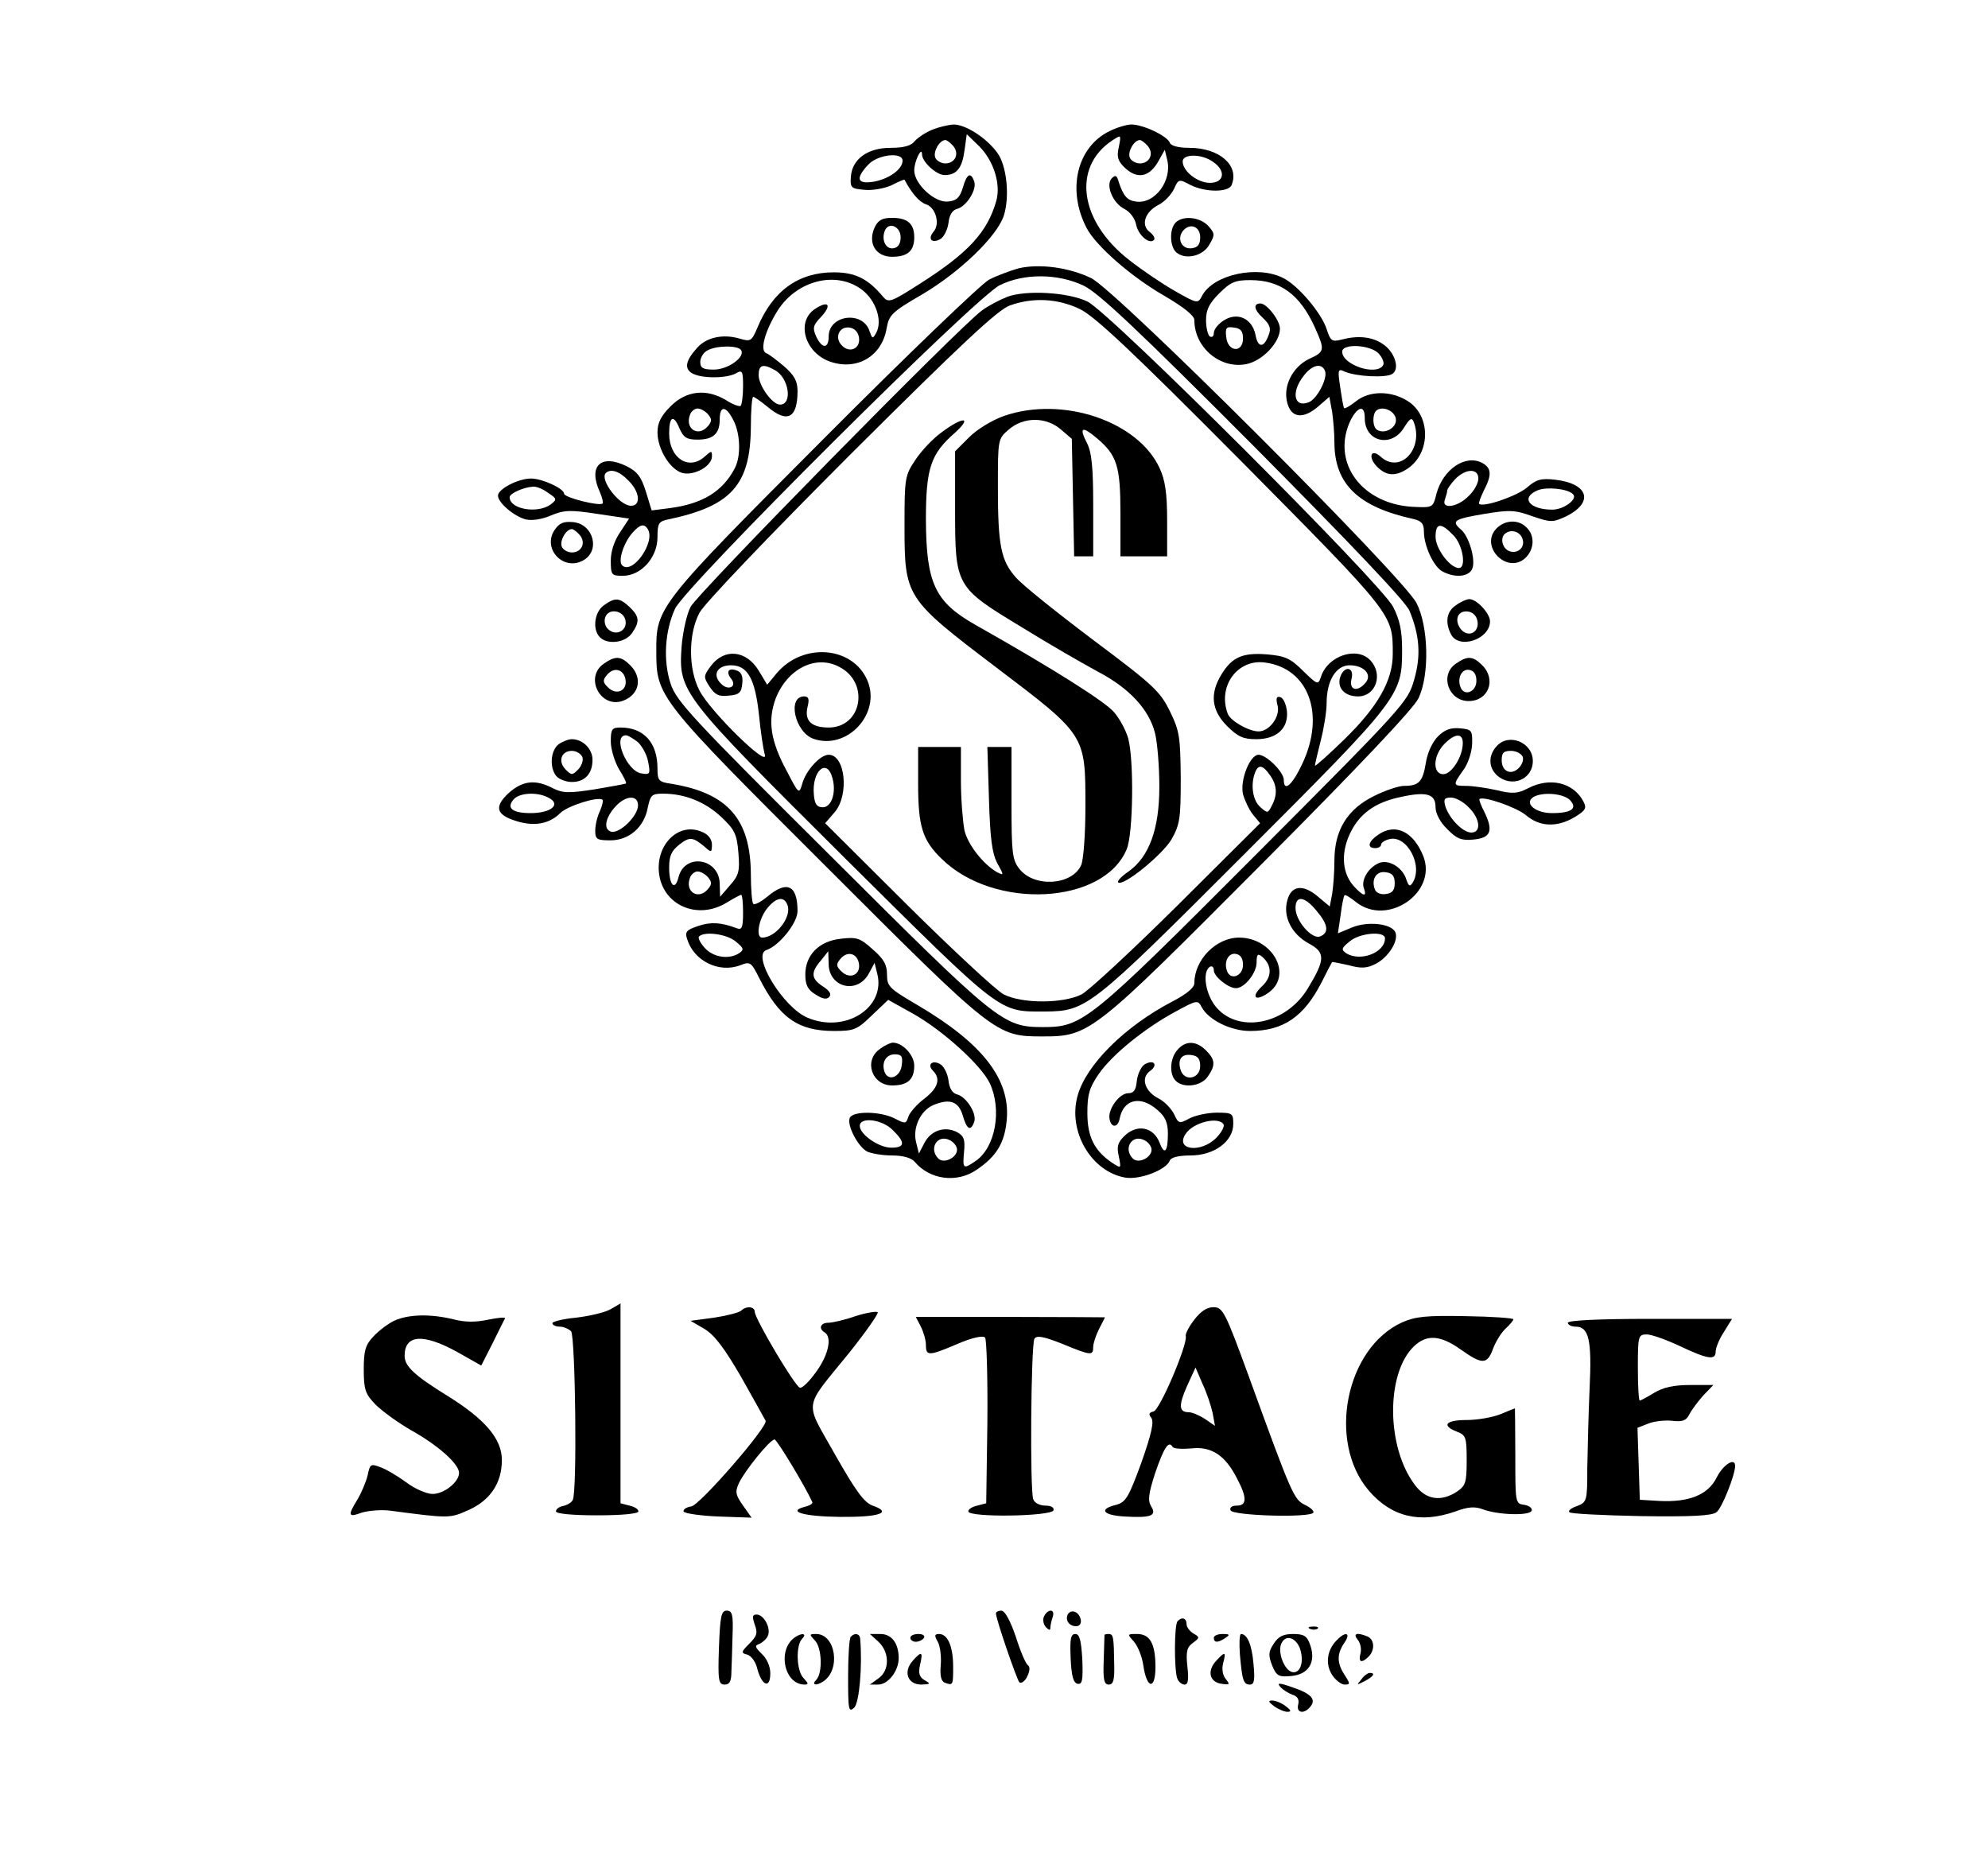 <?xml version="1.0" standalone="no"?>
<!DOCTYPE svg PUBLIC "-//W3C//DTD SVG 20010904//EN"
 "http://www.w3.org/TR/2001/REC-SVG-20010904/DTD/svg10.dtd">
<svg version="1.0" xmlns="http://www.w3.org/2000/svg"
 width="511pt" height="478pt" viewBox="0 0 511 478"
 preserveAspectRatio="xMidYMid meet">

<g transform="translate(0,478) scale(0.1,-0.1)"
fill="#000000" stroke="none">
<path d="M2395 4446 c-17 -7 -36 -20 -44 -29 -9 -12 -29 -17 -62 -17 -59 0
-99 -29 -102 -75 -2 -28 1 -30 36 -33 20 -2 52 4 69 12 17 9 32 15 33 14 19
-36 39 -58 55 -63 25 -8 37 -50 20 -70 -17 -20 -4 -32 18 -19 9 6 18 25 20 41
2 20 10 33 22 36 24 6 52 50 44 71 -9 25 -19 19 -29 -16 -8 -26 -16 -34 -38
-36 -34 -4 -87 45 -87 80 0 24 20 64 20 41 0 -19 37 -53 58 -53 31 0 45 18 51
62 l6 43 32 -31 c37 -37 56 -97 44 -140 -23 -81 -72 -134 -196 -213 -75 -48
-81 -50 -95 -34 -39 47 -72 63 -127 63 -91 0 -157 -48 -196 -142 -15 -35 -17
-37 -47 -28 -42 12 -84 3 -108 -24 -30 -33 -34 -54 -12 -66 24 -13 86 -13 111
0 17 10 19 7 19 -33 0 -24 -3 -46 -6 -50 -3 -3 -20 3 -37 14 -51 31 -103 25
-143 -15 -25 -25 -34 -43 -34 -67 0 -44 33 -97 65 -105 30 -7 75 18 75 43 0
15 -1 15 -18 0 -41 -38 -92 -5 -92 59 0 43 11 50 26 14 11 -25 19 -30 47 -30
40 0 57 15 57 52 0 36 16 36 35 -2 18 -34 20 -92 4 -123 -31 -60 -83 -92 -167
-103 l-47 -6 -15 49 c-12 38 -22 51 -50 65 -66 32 -99 0 -68 -67 6 -14 9 -27
7 -29 -7 -8 -99 15 -99 25 0 13 -56 39 -85 39 -33 0 -85 -27 -85 -44 0 -18 41
-53 71 -61 16 -4 42 0 65 10 34 14 49 15 120 4 l81 -12 -23 -35 c-15 -22 -24
-49 -24 -73 0 -37 2 -39 31 -39 47 0 89 47 89 99 0 36 3 41 28 46 162 34 211
89 212 238 0 42 3 77 6 77 3 0 19 -11 36 -25 52 -44 78 -30 78 40 0 25 -8 40
-34 63 -19 16 -40 32 -46 34 -18 6 -4 57 29 110 50 78 151 103 217 53 36 -28
53 -80 36 -111 -9 -16 -10 -15 -17 5 -17 53 -105 42 -105 -14 0 -32 -17 -32
-32 0 -10 22 -8 29 12 50 29 31 20 44 -15 21 -50 -33 -26 -114 40 -136 69 -23
132 15 144 86 6 34 13 42 91 87 98 58 192 149 210 202 16 49 8 130 -17 163
-28 38 -81 72 -112 72 -14 -1 -40 -7 -56 -14z m55 -41 c17 -20 5 -45 -20 -45
-11 0 -23 7 -26 15 -6 15 11 45 26 45 4 0 13 -7 20 -15z m-130 -38 c0 -22 -35
-47 -74 -54 -43 -7 -48 8 -14 44 24 26 88 33 88 10z m-112 -455 c4 -28 -24
-41 -44 -20 -20 20 -7 50 20 46 13 -2 22 -12 24 -26z m-303 -32 c11 -18 -34
-50 -70 -50 -28 0 -35 4 -35 20 0 10 8 24 18 29 22 13 79 14 87 1z m86 -51
c37 -19 47 -89 14 -89 -20 0 -55 49 -55 76 0 26 11 30 41 13z m-171 -114 c10
-12 10 -18 0 -30 -25 -30 -61 -7 -46 30 3 8 12 15 19 15 8 0 20 -7 27 -15z
m-205 -170 c30 -29 33 -65 7 -65 -30 0 -81 67 -65 84 13 12 35 5 58 -19z
m-206 -32 c23 -15 23 -17 6 -30 -34 -24 -105 -12 -105 19 0 10 37 26 60 27 9
1 26 -6 39 -16z m256 -93 c21 -33 -40 -119 -66 -93 -11 11 4 59 28 85 18 20
29 23 38 8z"/>
<path d="M2852 4443 c-84 -41 -110 -151 -59 -249 24 -46 115 -126 201 -175 49
-29 76 -50 76 -62 0 -70 66 -126 133 -113 42 8 87 56 87 91 0 22 -34 65 -50
65 -19 0 -17 -16 5 -36 19 -18 23 -28 16 -45 -12 -34 -28 -34 -34 1 -9 42 -47
59 -82 36 -14 -9 -25 -23 -25 -32 0 -8 -4 -12 -10 -9 -5 3 -10 22 -10 42 0 27
8 43 34 69 29 29 41 34 80 34 77 0 127 -37 165 -120 27 -60 27 -64 -15 -83
-42 -21 -67 -70 -55 -113 10 -38 40 -42 78 -10 l30 26 7 -38 c3 -20 6 -56 6
-79 0 -107 61 -166 203 -197 21 -5 27 -12 27 -32 0 -37 25 -91 48 -103 34 -18
70 -13 77 9 8 24 -10 84 -31 100 -24 21 -16 26 61 39 66 11 80 10 124 -6 47
-16 52 -16 85 -1 74 36 60 85 -27 95 -36 4 -48 1 -73 -21 -27 -22 -112 -51
-122 -41 -2 2 4 17 12 34 21 40 20 58 -4 71 -43 23 -101 -16 -118 -80 -8 -34
-10 -35 -54 -33 -106 3 -184 72 -182 160 1 63 52 129 52 68 0 -61 69 -77 101
-24 15 24 20 27 25 14 26 -69 -35 -134 -85 -89 -25 23 -34 -1 -9 -26 24 -24
48 -25 79 -4 60 42 58 138 -2 174 -42 26 -97 26 -131 -1 -15 -12 -29 -20 -31
-18 -2 2 -6 26 -10 53 -7 46 -6 49 11 41 29 -13 107 -17 123 -6 20 13 6 57
-25 77 -28 19 -65 22 -106 11 -24 -6 -28 -4 -38 27 -13 41 -73 112 -111 131
-65 34 -180 10 -209 -45 -11 -21 -12 -21 -70 12 -32 18 -85 54 -118 80 -127
99 -147 238 -43 307 23 15 23 15 17 -16 -6 -25 -3 -36 13 -52 34 -34 67 -27
91 19 l14 25 6 -25 c14 -54 -32 -116 -81 -108 -22 3 -32 15 -44 52 -4 15 -8
17 -17 8 -17 -17 2 -64 32 -79 14 -7 27 -24 30 -39 5 -28 34 -53 46 -41 4 4
-1 13 -10 20 -25 18 -13 53 23 71 15 8 32 26 39 41 11 25 13 25 41 10 39 -20
100 -20 107 0 20 50 -32 95 -109 95 -28 0 -47 5 -50 13 -7 18 -69 47 -99 47
-12 0 -38 -8 -56 -17z m98 -38 c17 -20 5 -45 -20 -45 -11 0 -23 7 -26 15 -6
15 11 45 26 45 4 0 13 -7 20 -15z m168 -41 c34 -23 29 -54 -8 -54 -32 0 -70
30 -70 55 0 20 49 20 78 -1z m77 -454 c0 -38 -39 -35 -43 3 -3 25 0 28 20 25
17 -2 23 -9 23 -28z m349 -39 c10 -11 15 -25 11 -30 -17 -28 -105 1 -105 35 0
22 73 18 94 -5z m-138 -45 c7 -19 -21 -72 -42 -80 -38 -15 -46 26 -13 68 22
29 47 34 55 12z m182 -123 c3 -22 -28 -40 -48 -28 -12 7 -13 38 -3 49 15 14
48 1 51 -21z m212 -153 c0 -12 -11 -32 -25 -45 -28 -29 -71 -35 -61 -9 3 9 6
19 6 23 0 4 9 17 20 29 27 28 60 29 60 2z m243 -40 c14 -12 -23 -40 -53 -40
-59 0 -83 31 -37 50 23 9 76 4 90 -10z m-308 -105 c25 -24 35 -85 15 -85 -23
0 -60 50 -60 80 0 36 13 38 45 5z"/>
<path d="M2248 4195 c-18 -40 3 -75 45 -75 40 0 57 15 57 50 0 35 -17 50 -57
50 -26 0 -36 -6 -45 -25z m67 -25 c0 -16 -6 -26 -18 -28 -19 -4 -32 20 -23 44
9 25 41 13 41 -16z"/>
<path d="M3022 4208 c-17 -17 -15 -63 2 -77 24 -20 69 -9 85 21 14 24 14 28
-3 47 -21 23 -65 28 -84 9z m63 -38 c0 -18 -6 -26 -21 -28 -26 -4 -40 24 -23
45 18 21 44 11 44 -17z"/>
<path d="M2617 4090 c-20 -6 -54 -18 -75 -29 -20 -11 -211 -194 -424 -408
-427 -428 -432 -434 -431 -548 0 -116 4 -121 436 -552 435 -435 437 -437 557
-437 121 0 129 7 561 441 247 248 393 402 405 428 29 60 26 185 -5 245 -36 69
-771 803 -836 835 -58 28 -134 38 -188 25z m168 -44 c39 -19 136 -110 437
-412 249 -251 392 -401 401 -424 26 -63 30 -115 12 -177 -16 -57 -25 -67 -408
-451 -428 -429 -444 -442 -546 -442 -103 0 -116 11 -545 439 -356 354 -397
398 -412 443 -20 60 -15 136 11 193 26 58 774 803 835 832 63 31 149 30 215
-1z"/>
<path d="M2589 4017 c-20 -8 -49 -23 -65 -35 -57 -41 -732 -728 -749 -762 -10
-19 -20 -65 -23 -102 -8 -117 -3 -123 420 -544 408 -405 394 -394 514 -394
107 1 116 8 511 403 402 402 407 409 407 527 0 48 -6 77 -23 110 -31 61 -730
759 -786 785 -50 24 -158 30 -206 12z m186 -31 c39 -19 131 -105 416 -392 393
-397 389 -392 389 -495 0 -68 -38 -135 -124 -219 -42 -41 -76 -71 -76 -68 0 4
7 33 15 65 8 31 15 74 15 96 0 57 24 97 59 97 37 0 59 -24 41 -45 -21 -25 -43
-19 -36 10 8 31 -19 35 -29 5 -9 -28 11 -50 46 -50 45 0 65 56 32 92 -34 38
-111 13 -128 -43 -7 -20 -9 -19 -46 17 -32 32 -46 38 -92 42 -63 5 -90 -7
-117 -51 -31 -50 -26 -93 14 -133 28 -28 42 -34 75 -34 53 0 83 28 79 72 -2
17 -9 34 -17 36 -10 3 -12 -2 -7 -22 7 -28 -21 -66 -49 -66 -25 0 -72 27 -79
45 -27 71 25 142 96 132 112 -15 155 -133 96 -259 -26 -56 -48 -75 -48 -43 0
21 -45 65 -65 65 -22 0 -48 -65 -40 -101 4 -15 15 -39 25 -52 l19 -23 -212
-211 c-117 -116 -228 -219 -247 -229 -48 -24 -153 -24 -200 0 -19 10 -130 113
-247 229 l-212 211 25 29 c37 44 27 147 -16 147 -22 0 -59 -41 -68 -75 -8 -27
-9 -26 -39 32 -43 79 -50 131 -29 188 30 76 103 113 163 81 79 -40 59 -156
-27 -156 -45 0 -63 18 -54 54 5 20 2 26 -9 26 -44 0 -24 -92 24 -109 86 -30
174 64 139 149 -37 89 -166 100 -234 19 l-24 -29 -21 35 c-32 54 -89 60 -124
13 -19 -26 -19 -28 -3 -53 14 -21 24 -26 49 -23 27 2 33 8 35 31 2 18 -2 29
-13 33 -22 9 -30 -2 -16 -20 17 -21 -7 -33 -26 -13 -23 23 -9 47 26 47 43 0
62 -35 72 -128 4 -42 11 -88 15 -102 10 -36 -141 112 -168 165 -29 55 -29 146
0 200 12 23 177 196 389 408 284 283 378 371 409 382 59 21 122 18 179 -9z
m-635 -1207 c10 -37 -3 -74 -25 -74 -15 0 -21 8 -23 32 -6 61 34 97 48 42z
m1124 9 c19 -26 20 -51 5 -79 -10 -20 -11 -20 -30 -3 -19 17 -25 57 -13 88 8
22 20 20 38 -6z"/>
<path d="M2581 3711 c-31 -11 -69 -34 -90 -55 l-36 -36 0 -148 c0 -200 1 -201
171 -304 71 -44 160 -95 197 -115 80 -42 131 -97 146 -158 6 -24 11 -86 11
-137 0 -109 -26 -180 -79 -218 -18 -12 -30 -25 -27 -28 12 -12 113 70 137 110
22 39 24 54 24 158 -1 106 -3 121 -28 172 -25 51 -42 67 -197 183 -93 70 -183
142 -199 161 -38 43 -46 81 -46 232 0 123 0 124 28 148 38 33 96 33 134 0 l28
-24 3 -151 3 -151 25 0 24 0 0 130 c0 100 -4 138 -16 161 -21 41 -13 45 25 13
52 -44 61 -71 61 -194 l0 -110 60 0 60 0 0 93 c0 68 -5 103 -19 133 -55 121
-249 187 -400 135z"/>
<path d="M2422 3670 c-23 -16 -54 -49 -69 -72 -27 -40 -28 -47 -28 -168 0
-185 2 -188 235 -365 231 -175 230 -173 230 -357 0 -74 -5 -138 -11 -152 -24
-52 -121 -58 -159 -9 -18 23 -20 41 -20 169 l0 144 -31 0 -31 0 4 -132 c3
-103 8 -140 21 -166 18 -32 18 -33 0 -24 -35 20 -75 70 -84 108 -4 22 -9 78
-9 127 l0 87 -55 0 -55 0 0 -95 c0 -109 11 -145 61 -193 135 -132 416 -117
475 25 17 39 19 230 4 285 -6 21 -22 51 -37 68 -22 26 -154 110 -356 224 -104
59 -126 107 -127 269 0 134 12 170 75 225 45 41 21 42 -33 2z"/>
<path d="M1425 3417 c-31 -48 23 -105 73 -78 46 24 28 94 -25 99 -25 2 -35 -2
-48 -21z m65 -12 c17 -20 5 -45 -20 -45 -11 0 -23 7 -26 15 -6 15 11 45 26 45
4 0 13 -7 20 -15z"/>
<path d="M3845 3420 c-41 -46 29 -116 75 -75 24 22 26 58 4 79 -21 22 -57 20
-79 -4z m68 -24 c8 -20 -8 -38 -29 -34 -22 4 -31 37 -13 48 15 10 36 3 42 -14z"/>
<path d="M1552 3224 c-24 -17 -30 -62 -10 -82 20 -20 65 -14 82 10 21 30 20
43 -6 68 -26 24 -37 25 -66 4z m56 -40 c4 -26 -26 -40 -45 -21 -8 7 -11 21 -7
31 9 24 48 17 52 -10z"/>
<path d="M3742 3224 c-24 -16 -28 -44 -12 -75 21 -39 100 -12 100 34 0 20 -34
57 -53 57 -7 0 -23 -7 -35 -16z m56 -42 c4 -29 -26 -42 -44 -18 -17 24 -6 48
20 44 13 -2 22 -12 24 -26z"/>
<path d="M1552 3074 c-51 -35 -8 -117 50 -95 42 16 50 59 18 91 -24 24 -38 25
-68 4z m56 -42 c4 -28 -24 -40 -45 -19 -14 13 -14 19 -3 32 18 22 44 15 48
-13z"/>
<path d="M3742 3074 c-42 -29 -19 -96 33 -96 51 0 72 55 35 92 -24 24 -38 25
-68 4z m53 -44 c0 -29 -32 -41 -41 -16 -9 24 4 48 23 44 12 -2 18 -12 18 -28z"/>
<path d="M1570 2874 c0 -20 10 -52 21 -71 12 -19 20 -35 18 -37 -2 -1 -39 -8
-81 -15 -66 -10 -81 -10 -107 3 -44 23 -77 20 -113 -12 -39 -36 -33 -57 21
-73 46 -14 84 -6 111 21 19 19 99 44 109 34 2 -2 -1 -15 -7 -29 -7 -14 -12
-37 -12 -50 0 -22 4 -25 39 -25 48 0 87 34 96 84 7 32 10 36 39 36 56 0 108
-21 149 -59 35 -33 41 -44 45 -93 4 -48 1 -58 -22 -84 l-25 -29 -1 32 c0 67
-90 82 -106 18 -9 -36 -24 -21 -24 25 0 30 6 43 26 59 27 21 35 20 67 -7 15
-14 17 -13 17 7 0 13 -9 26 -24 32 -60 28 -121 -31 -112 -106 10 -82 99 -121
174 -75 18 11 35 20 37 20 3 0 5 -21 5 -46 0 -38 -3 -45 -16 -40 -40 15 -66
17 -99 6 -30 -10 -35 -15 -29 -33 17 -57 82 -89 137 -68 25 10 28 8 48 -32 52
-103 100 -137 193 -137 51 0 59 3 97 40 l42 40 63 -35 c77 -43 176 -133 198
-179 32 -68 15 -165 -36 -200 -32 -22 -34 -21 -30 23 3 32 0 41 -18 51 -31 16
-67 5 -84 -28 l-14 -27 -7 28 c-10 38 11 83 45 97 42 17 64 9 75 -28 10 -35
20 -41 29 -16 8 21 -20 65 -44 71 -12 3 -20 16 -22 36 -2 16 -11 35 -20 41
-21 13 -36 0 -20 -16 21 -21 13 -45 -22 -72 -19 -14 -37 -35 -41 -46 -6 -19
-8 -19 -35 -5 -37 19 -109 20 -116 1 -7 -19 21 -73 45 -86 11 -5 40 -10 64
-10 28 0 49 -6 58 -16 38 -46 108 -56 159 -21 52 35 73 70 78 131 8 103 -63
194 -227 291 -75 44 -81 49 -81 80 0 25 -8 40 -37 65 -32 29 -41 32 -82 27
-56 -6 -91 -42 -91 -92 0 -26 6 -39 26 -51 17 -11 28 -14 35 -7 7 7 2 16 -15
27 -31 20 -33 36 -6 67 l19 24 1 -32 c0 -62 75 -80 104 -24 l14 26 7 -28 c22
-87 -82 -154 -179 -113 -63 26 -145 161 -106 174 33 11 80 70 80 100 0 67 -27
80 -78 37 -16 -13 -32 -22 -36 -18 -3 3 -6 38 -6 77 -1 140 -59 207 -202 231
-35 5 -38 8 -38 40 0 66 -35 105 -95 105 -22 0 -25 -4 -25 -36z m69 -1 c11
-10 24 -33 27 -51 6 -31 5 -34 -17 -30 -38 5 -76 98 -40 98 5 0 18 -8 30 -17z
m-228 -144 c32 -17 5 -39 -47 -39 -47 0 -63 13 -44 35 15 18 63 20 91 4z m229
-19 c0 -27 -46 -72 -68 -68 -22 5 -17 36 11 66 26 28 57 29 57 2z m180 -185
c10 -12 10 -18 0 -30 -25 -30 -61 -7 -46 30 3 8 12 15 19 15 8 0 20 -7 27 -15z
m204 -71 c12 -30 -29 -84 -65 -84 -17 0 -9 47 12 74 23 29 44 34 53 10z m-133
-94 c21 -17 22 -21 9 -30 -26 -17 -66 -11 -88 13 -12 13 -19 27 -15 30 14 14
72 6 94 -13z m317 -58 c4 -28 -24 -40 -45 -19 -14 13 -14 19 -3 32 18 22 44
15 48 -13z m87 -427 c33 -32 31 -45 -4 -45 -32 0 -81 34 -81 56 0 24 58 17 85
-11z m165 -50 c0 -21 -34 -37 -48 -23 -26 26 -2 64 30 47 10 -5 18 -16 18 -24z"/>
<path d="M3696 2887 c-14 -14 -27 -42 -31 -68 -8 -49 -18 -59 -56 -59 -14 0
-49 -12 -77 -26 -69 -34 -102 -88 -102 -166 0 -31 -3 -69 -6 -87 l-6 -31 -31
26 c-38 32 -68 28 -78 -10 -12 -42 11 -87 55 -111 43 -23 43 -41 -2 -115 -55
-92 -175 -117 -234 -51 -29 32 -39 93 -18 106 6 3 10 -1 10 -9 0 -16 37 -46
57 -46 22 0 53 39 53 66 0 21 3 24 14 15 26 -22 26 -52 0 -76 -32 -30 -15 -41
20 -14 58 46 6 139 -79 139 -59 0 -115 -57 -115 -117 0 -12 -20 -28 -56 -47
-123 -64 -222 -163 -244 -242 -26 -92 35 -196 123 -211 37 -6 105 20 114 44 3
8 22 13 53 13 61 0 110 36 110 81 0 27 -2 29 -42 29 -24 0 -56 -7 -71 -15 -26
-14 -28 -13 -39 11 -7 14 -24 32 -39 40 -36 18 -48 53 -23 71 22 16 10 31 -14
17 -9 -6 -18 -25 -20 -43 -2 -23 -8 -31 -22 -31 -23 0 -53 -42 -48 -66 4 -24
22 -23 26 1 10 50 54 60 97 22 20 -17 27 -32 27 -61 0 -47 -9 -56 -21 -24 -16
42 -59 50 -92 17 -16 -16 -19 -27 -13 -52 6 -31 6 -31 -17 -16 -46 31 -64 67
-64 128 0 48 5 65 29 100 35 51 120 119 198 161 55 30 57 30 67 11 18 -33 75
-61 124 -61 86 0 139 37 184 125 14 28 26 51 27 52 1 1 20 -3 43 -8 32 -9 47
-8 70 4 32 17 58 58 50 80 -9 23 -71 30 -112 13 l-36 -15 7 47 c3 26 8 49 10
51 2 2 15 -6 30 -18 80 -63 208 24 173 117 -25 64 -72 88 -117 56 -25 -17 -29
-34 -7 -34 8 0 15 4 15 9 0 5 9 11 21 14 45 12 88 -68 60 -112 -7 -11 -10 -9
-16 8 -10 33 -49 55 -74 41 -26 -13 -43 -44 -35 -64 8 -22 -2 -20 -25 5 -30
32 -35 82 -13 132 24 54 65 85 135 99 65 14 87 7 87 -27 0 -16 12 -39 30 -56
24 -25 37 -30 67 -27 45 4 52 22 29 70 -9 17 -15 33 -13 34 9 9 95 -21 119
-41 36 -31 81 -32 126 -5 28 17 31 23 22 40 -26 49 -86 63 -142 34 -27 -14
-40 -15 -81 -5 -27 6 -62 11 -78 11 -35 0 -35 2 -8 40 12 16 22 45 23 67 1 36
-1 38 -31 41 -24 2 -39 -3 -57 -21z m64 -17 c0 -35 -29 -80 -50 -80 -28 0 -27
47 2 77 27 28 48 30 48 3z m275 -146 c21 -22 5 -34 -46 -34 -42 0 -72 25 -48
41 23 14 76 10 94 -7z m-260 -19 c30 -29 33 -65 7 -65 -22 0 -57 36 -67 68 -5
18 -2 22 15 22 11 0 32 -11 45 -25z m-190 -195 c0 -18 -6 -26 -23 -28 -13 -2
-25 3 -28 12 -10 26 4 48 28 44 17 -2 23 -10 23 -28z m-201 -71 c30 -35 33
-57 9 -66 -21 -8 -63 40 -63 73 0 33 23 31 54 -7z m176 -71 c0 -37 -64 -61
-100 -38 -13 9 -12 13 9 30 25 22 91 28 91 8z m-365 -68 c0 -29 -32 -41 -41
-16 -9 24 4 48 23 44 12 -2 18 -12 18 -28z m-50 -410 c3 -5 -5 -21 -19 -35
-40 -40 -107 -31 -78 11 19 29 84 45 97 24z m-185 -65 c0 -21 -34 -37 -48 -23
-26 26 -2 64 30 47 10 -5 18 -16 18 -24z"/>
<path d="M1436 2867 c-21 -16 -24 -60 -6 -82 7 -8 25 -15 40 -15 33 0 53 21
53 57 0 28 -25 53 -53 53 -9 0 -24 -6 -34 -13z m61 -33 c3 -8 -2 -23 -11 -32
-15 -15 -17 -15 -32 0 -21 21 -11 48 16 48 11 0 23 -7 27 -16z"/>
<path d="M3847 2862 c-22 -24 -21 -55 1 -75 37 -33 92 -11 92 37 0 48 -62 73
-93 38z m67 -27 c3 -8 -2 -21 -10 -29 -20 -20 -44 -9 -44 20 0 19 5 24 24 24
13 0 26 -7 30 -15z"/>
<path d="M2262 2084 c-43 -30 -21 -94 31 -94 40 0 57 15 57 51 0 27 -30 59
-55 59 -6 0 -21 -7 -33 -16z m56 -41 c-3 -31 -34 -44 -44 -19 -9 24 3 46 26
46 17 0 21 -5 18 -27z"/>
<path d="M3027 2082 c-20 -22 -22 -63 -5 -80 20 -20 65 -14 82 10 21 30 20 44
-4 68 -25 25 -52 26 -73 2z m58 -42 c0 -33 -40 -41 -50 -11 -9 28 2 43 28 39
16 -2 22 -10 22 -28z"/>
<path d="M1568 1414 c-15 -8 -54 -17 -88 -21 -33 -3 -60 -10 -60 -14 0 -5 8
-9 19 -9 10 0 23 -6 29 -12 11 -15 16 -417 4 -434 -4 -7 -15 -13 -25 -15 -10
-2 -18 -8 -18 -14 1 -6 43 -10 106 -10 63 0 105 4 106 10 0 6 -10 12 -23 15
l-23 6 0 257 c0 141 0 257 0 257 0 -1 -12 -7 -27 -16z"/>
<path d="M1905 1411 c-6 -5 -37 -13 -70 -18 l-60 -8 36 -21 c26 -16 51 -49 95
-125 32 -57 60 -107 62 -111 7 -14 -169 -217 -191 -220 -12 -2 -21 -7 -20 -13
2 -5 42 -11 89 -13 l86 -3 -22 31 c-19 27 -21 35 -11 57 14 31 80 113 92 113
6 0 79 -121 97 -161 2 -4 -7 -9 -19 -12 -47 -12 -4 -25 90 -26 102 -1 136 11
84 29 -22 8 -43 37 -97 132 -79 141 -83 113 37 261 43 54 76 101 73 104 -3 3
-29 -1 -57 -10 -28 -10 -60 -17 -70 -17 -20 0 -26 -15 -9 -25 19 -12 10 -57
-22 -101 -17 -24 -36 -43 -42 -41 -13 4 -115 176 -116 195 0 14 -22 16 -35 3z"/>
<path d="M3070 1388 c-14 -18 -24 -37 -22 -43 4 -23 -67 -190 -83 -193 -12 -3
-13 -7 -6 -16 8 -10 1 -41 -25 -115 -33 -90 -40 -102 -65 -109 -46 -11 -34
-27 22 -30 68 -4 83 2 68 26 -9 15 -7 32 10 85 23 67 35 85 45 68 3 -5 25 -6
48 -4 52 6 88 -18 118 -78 26 -49 25 -69 -1 -69 -12 0 -19 -5 -16 -12 4 -14
205 -20 213 -6 2 4 -7 13 -22 20 -28 14 -33 24 -144 330 -61 167 -67 178 -91
178 -17 0 -33 -11 -49 -32z m47 -240 l6 -33 -26 18 c-14 9 -33 17 -41 17 -26
0 -27 17 -5 67 l22 48 18 -42 c11 -23 22 -57 26 -75z"/>
<path d="M1015 1386 c-16 -7 -41 -26 -55 -41 -21 -22 -25 -37 -25 -85 0 -52 4
-63 30 -90 17 -17 58 -47 93 -67 68 -38 122 -86 122 -109 0 -23 -38 -54 -68
-54 -15 0 -46 13 -68 30 -22 16 -52 34 -67 39 -24 9 -26 8 -32 -21 -4 -17 -16
-45 -26 -62 -26 -42 -24 -47 11 -34 17 5 49 8 73 5 151 -20 153 -20 200 1 57
25 87 70 87 129 0 54 -42 104 -138 164 -86 53 -112 77 -112 104 0 55 48 58
135 10 l62 -35 29 57 c16 32 30 61 32 64 2 4 -18 2 -43 -3 -32 -7 -60 -7 -90
1 -58 14 -113 13 -150 -3z"/>
<path d="M2367 1370 c7 -14 13 -35 13 -47 0 -29 7 -29 82 3 35 15 64 22 70 16
4 -4 7 -102 6 -217 l-3 -209 -23 -6 c-13 -3 -23 -9 -23 -15 1 -16 213 -13 219
3 2 7 -6 12 -21 12 -14 0 -28 7 -31 16 -9 22 -6 398 3 413 6 9 23 6 71 -13 75
-31 80 -31 80 -8 0 9 7 30 15 46 8 15 15 29 15 30 0 0 -109 1 -243 1 l-243 0
13 -25z"/>
<path d="M3604 1381 c-145 -66 -193 -306 -86 -432 58 -68 132 -86 223 -54 32
12 50 13 69 6 38 -15 122 -18 127 -4 2 6 -6 13 -19 15 -23 3 -23 5 -23 126 0
67 -1 122 -1 122 -1 0 -18 -7 -37 -15 -20 -8 -59 -15 -87 -15 -54 0 -66 -14
-25 -30 23 -9 25 -14 25 -74 0 -57 -3 -65 -25 -80 -41 -27 -80 -21 -108 17
-74 97 -75 288 -2 357 33 31 68 28 120 -9 55 -39 68 -39 83 3 7 18 21 41 32
51 11 10 20 21 20 24 0 3 -55 7 -123 8 -101 2 -129 -1 -163 -16z"/>
<path d="M4030 1380 c0 -5 9 -10 20 -10 34 0 42 -34 36 -158 -3 -65 -5 -156
-6 -205 0 -85 -1 -88 -26 -98 -15 -5 -24 -12 -20 -16 3 -4 86 -8 184 -10 131
-2 183 1 194 10 14 10 48 96 48 119 0 23 -31 3 -47 -29 -22 -45 -71 -65 -148
-61 l-50 3 -3 93 -3 92 28 11 c15 6 43 9 61 7 26 -3 36 0 44 16 6 12 22 33 36
49 l26 27 -60 0 c-41 0 -69 -6 -92 -20 -18 -11 -35 -20 -37 -20 -3 0 -5 38 -5
85 0 81 1 85 23 85 12 0 51 -14 85 -30 72 -34 92 -37 92 -14 0 9 9 32 21 50
l21 34 -211 0 c-134 0 -211 -4 -211 -10z"/>
<path d="M1848 545 c-3 -85 -1 -95 15 -95 12 0 17 8 17 33 1 17 2 60 3 95 2
52 -1 62 -15 62 -14 0 -17 -14 -20 -95z"/>
<path d="M2560 633 c0 -15 53 -168 60 -177 5 -4 14 2 20 14 7 14 8 25 3 29 -6
3 -20 36 -32 74 -14 41 -28 67 -37 67 -8 0 -14 -3 -14 -7z"/>
<path d="M2683 624 c-3 -8 -1 -20 6 -27 8 -8 11 -8 11 0 0 6 3 18 6 27 3 9 1
16 -5 16 -7 0 -14 -7 -18 -16z"/>
<path d="M2745 631 c-8 -15 3 -31 21 -31 9 0 14 7 12 17 -4 20 -24 28 -33 14z"/>
<path d="M1940 604 c8 -21 6 -29 -14 -49 -21 -21 -22 -24 -5 -28 10 -3 22 -19
26 -38 12 -43 33 -50 33 -10 0 18 -9 38 -22 50 -18 18 -19 21 -5 26 8 4 18 13
21 21 8 20 -11 54 -29 54 -11 0 -12 -5 -5 -26z"/>
<path d="M3027 613 c-9 -8 -9 -126 -1 -147 3 -9 12 -16 19 -16 9 0 11 13 7 47
-4 38 -1 49 14 60 18 13 18 15 2 24 -10 6 -18 17 -18 24 0 16 -12 20 -23 8z"/>
<path d="M3368 593 c7 -3 16 -2 19 1 4 3 -2 6 -13 5 -11 0 -14 -3 -6 -6z"/>
<path d="M2044 572 c-47 -31 -29 -122 24 -122 11 0 10 3 -2 16 -19 18 -21 85
-4 102 13 13 0 16 -18 4z"/>
<path d="M2094 564 c19 -18 21 -85 4 -102 -13 -13 0 -16 18 -4 46 30 32 122
-18 122 -18 0 -18 -1 -4 -16z"/>
<path d="M2187 573 c-4 -3 -7 -49 -7 -102 0 -86 1 -94 16 -80 13 14 21 107 15
177 -1 13 -14 16 -24 5z"/>
<path d="M2258 560 c29 -27 29 -74 0 -94 l-22 -16 21 0 c26 0 53 35 53 68 0
38 -18 62 -47 62 l-27 0 22 -20z"/>
<path d="M2340 570 c0 -5 6 -10 14 -10 8 0 18 5 21 10 3 6 -3 10 -14 10 -12 0
-21 -4 -21 -10z"/>
<path d="M2411 559 c6 -12 9 -39 7 -60 -2 -26 1 -40 10 -44 22 -8 22 -7 22 41
0 52 -14 84 -36 84 -12 0 -13 -4 -3 -21z"/>
<path d="M2752 518 c2 -46 7 -64 18 -66 12 -2 14 9 12 63 -3 49 -7 65 -18 65
-12 0 -14 -13 -12 -62z"/>
<path d="M2839 578 c0 -2 -1 -31 -2 -66 -2 -49 1 -62 13 -62 12 0 15 12 14 53
-1 69 -2 77 -14 77 -5 0 -10 -1 -11 -2z"/>
<path d="M2915 560 c10 -12 21 -39 24 -62 9 -60 31 -62 31 -3 0 60 -14 85 -47
85 -26 0 -26 0 -8 -20z"/>
<path d="M3120 570 c0 -13 11 -13 30 0 12 8 11 10 -7 10 -13 0 -23 -4 -23 -10z"/>
<path d="M3187 528 c6 -67 9 -78 26 -78 11 0 13 12 9 53 -4 49 -16 77 -32 77
-4 0 -5 -24 -3 -52z"/>
<path d="M3274 555 c-14 -21 -14 -30 -4 -56 11 -27 17 -30 49 -27 45 4 64 36
49 79 -8 24 -16 29 -44 29 -25 0 -38 -6 -50 -25z m67 -11 c12 -34 2 -66 -19
-62 -20 4 -38 49 -29 72 10 25 36 19 48 -10z"/>
<path d="M3436 564 c-25 -25 -30 -61 -12 -89 9 -14 24 -25 32 -25 15 0 15 2 0
25 -20 31 -20 54 0 83 17 25 3 30 -20 6z"/>
<path d="M3490 565 c7 -8 10 -24 7 -35 -6 -23 3 -26 21 -8 17 17 15 45 -4 52
-27 11 -37 7 -24 -9z"/>
<path d="M2346 511 c-25 -28 -13 -61 22 -61 24 1 25 2 9 11 -14 8 -17 18 -12
40 8 34 4 36 -19 10z"/>
<path d="M3126 511 c-24 -26 -17 -55 14 -59 21 -3 22 -2 11 12 -8 9 -11 26 -7
41 8 30 5 31 -18 6z"/>
<path d="M3499 463 c-13 -15 -12 -15 9 -4 23 12 28 21 13 21 -5 0 -15 -7 -22
-17z"/>
<path d="M3291 444 c6 -7 20 -16 31 -20 13 -4 18 -12 15 -25 -6 -22 15 -26 31
-6 16 19 2 34 -46 50 -34 12 -41 12 -31 1z"/>
<path d="M3274 395 c11 -8 27 -15 35 -15 11 0 10 4 -5 15 -10 8 -26 14 -34 14
-11 0 -10 -3 4 -14z"/>
</g>
</svg>
